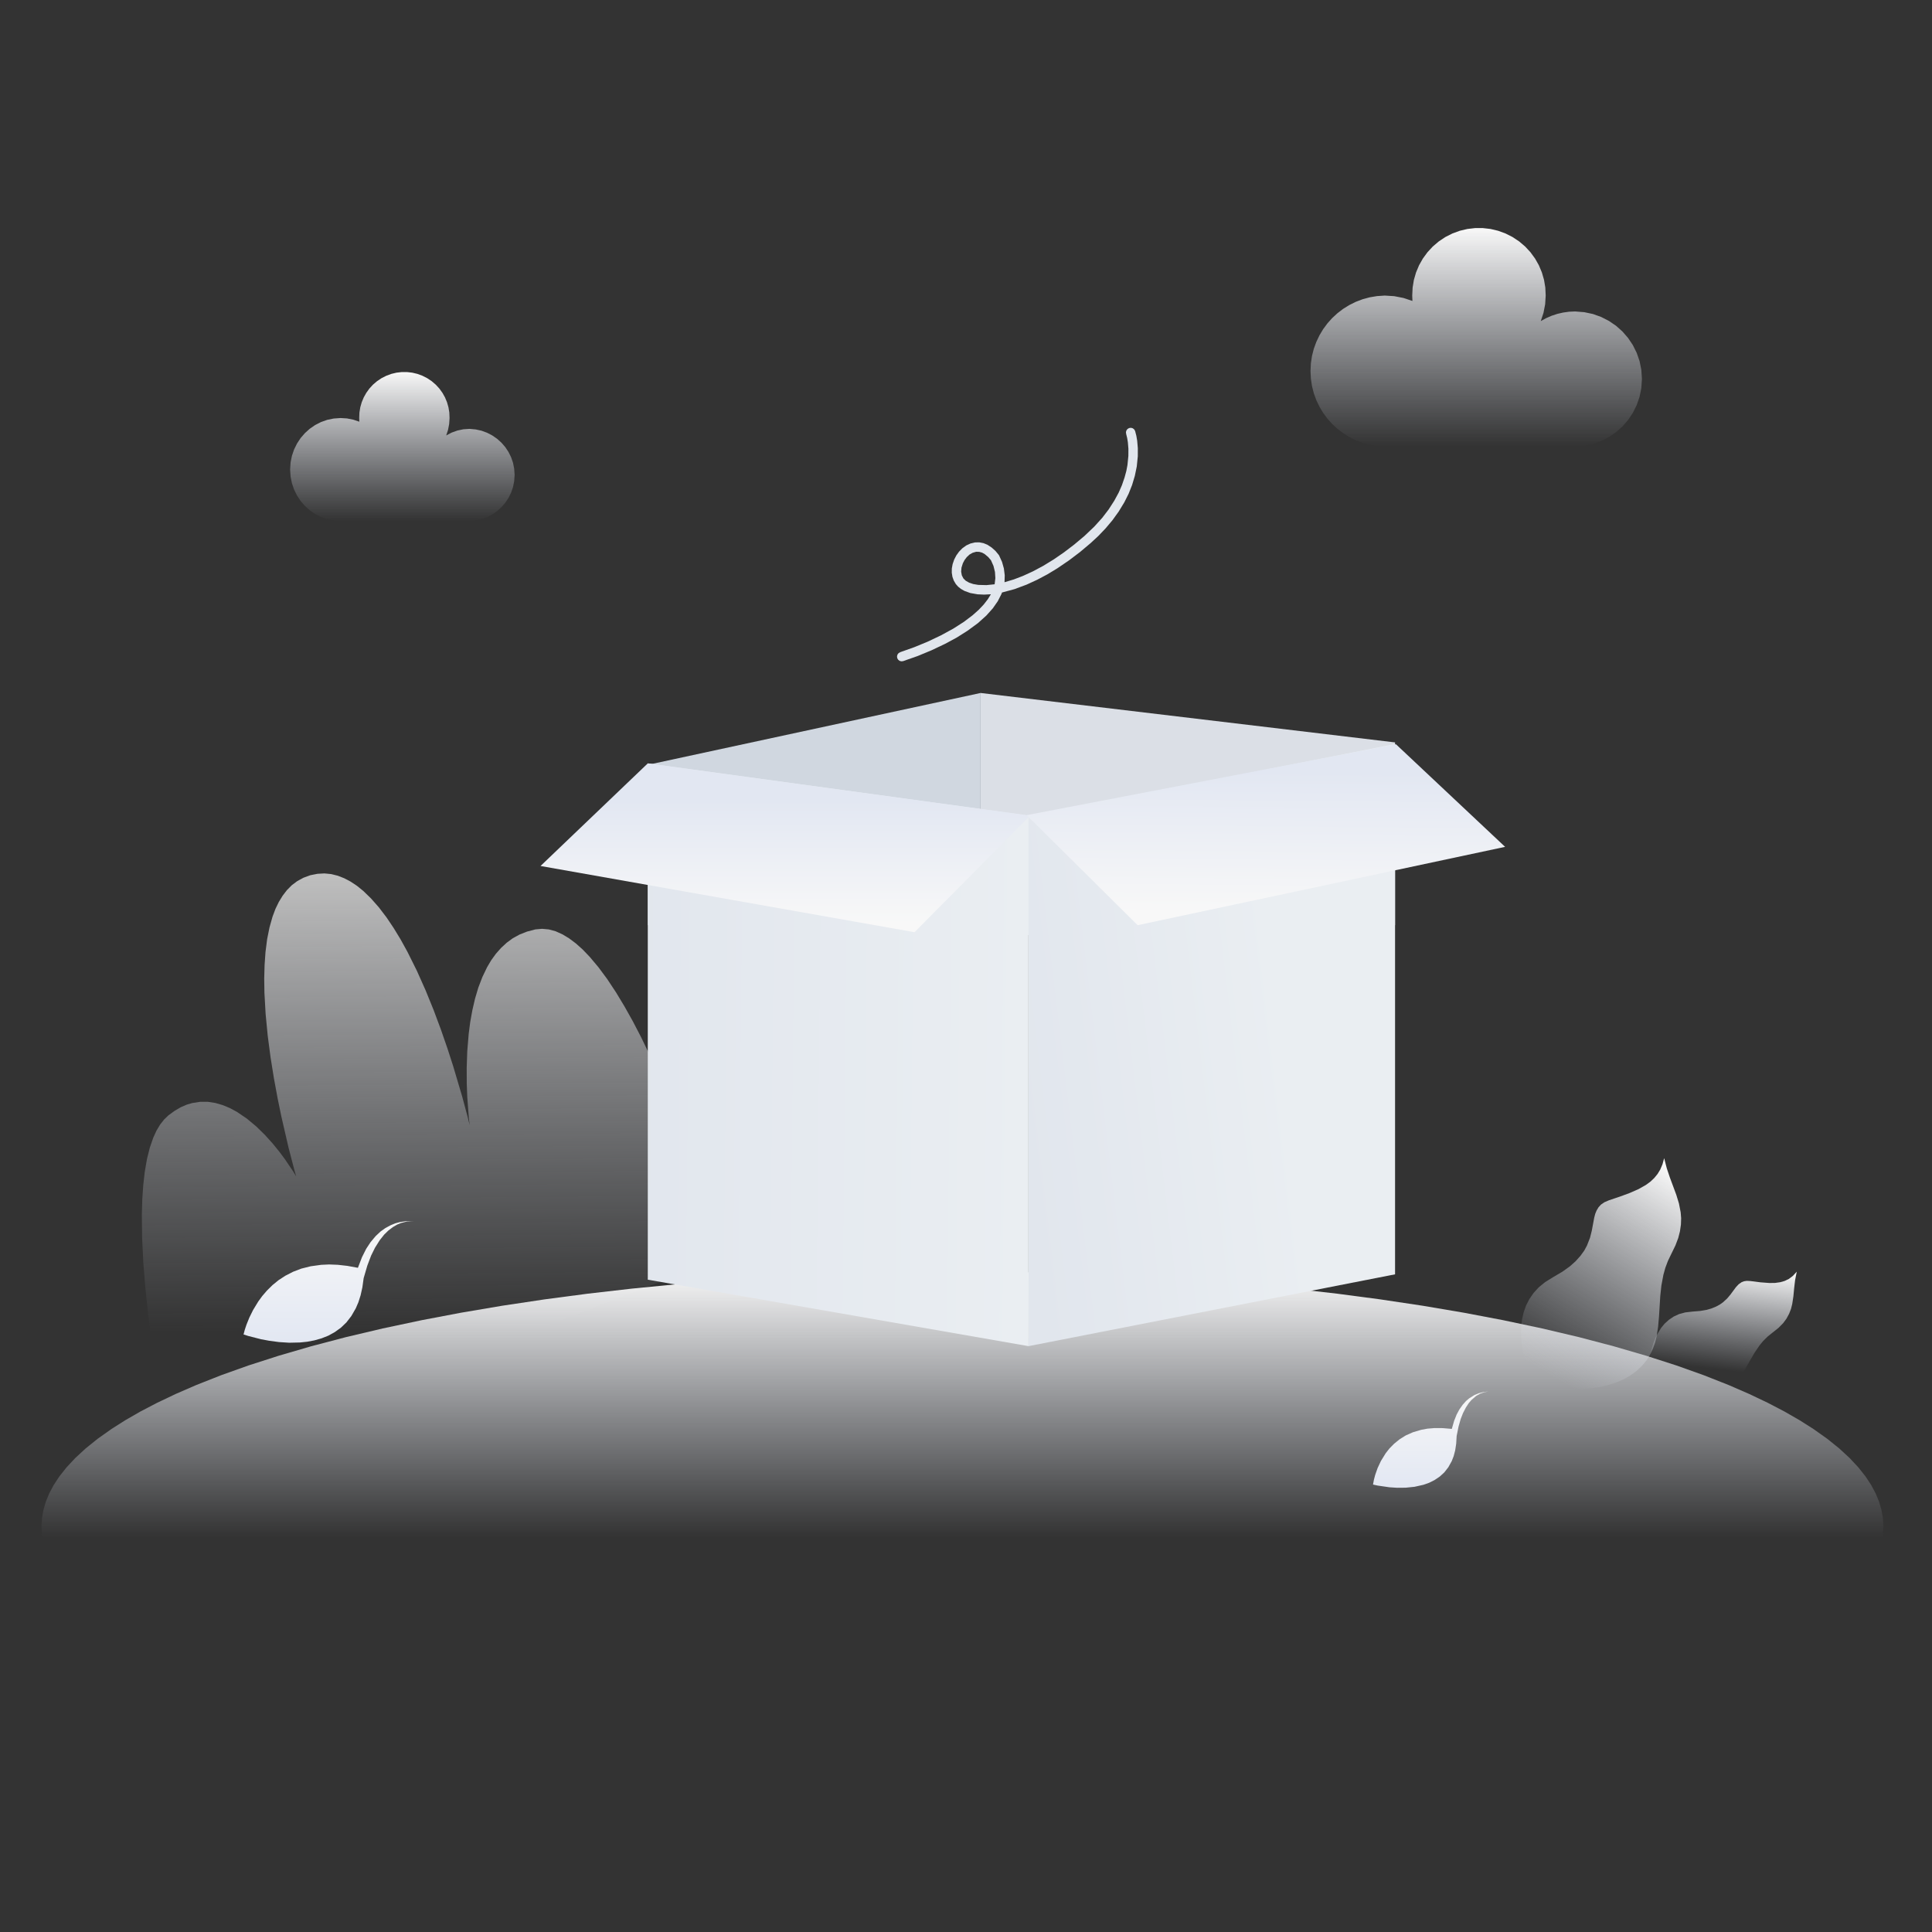 <svg height="1024" node-id="1" sillyvg="true" template-height="1024" template-width="1024" version="1.1" viewBox="0 0 1024 1024" width="1024" xmlns="http://www.w3.org/2000/svg" xmlns:xlink="http://www.w3.org/1999/xlink"><rect x="0" y="0" width="1024" height="1024" fill="#333333" stroke="none"/><defs node-id="43"><linearGradient gradientUnits="objectBoundingBox" id="linear-gradient" node-id="5" spreadMethod="pad" x1="0.5" x2="0.506" y1="0" y2="0.766"><stop offset="0" stop-color="#f8f8f8" stop-opacity="0.71"></stop><stop offset="1" stop-color="#e2e7f2" stop-opacity="0"></stop></linearGradient><linearGradient gradientUnits="objectBoundingBox" id="linear-gradient-2" node-id="8" spreadMethod="pad" x1="0.5" x2="0.5" y1="0" y2="0.522"><stop offset="0" stop-color="#f8f8f8"></stop><stop offset="1" stop-color="#e2e7f2" stop-opacity="0"></stop></linearGradient><linearGradient gradientUnits="objectBoundingBox" id="linear-gradient-3" node-id="11" spreadMethod="pad" x1="0.765" x2="0.338" y1="-0.019" y2="1.006"><stop offset="0" stop-color="#f8f8f8"></stop><stop offset="1" stop-color="#e2e7f2" stop-opacity="0"></stop></linearGradient><linearGradient gradientUnits="objectBoundingBox" id="linear-gradient-4" node-id="12" spreadMethod="pad" x1="0.765" x2="0.65" y1="-0.019" y2="0.815"><stop offset="0" stop-color="#f8f8f8"></stop><stop offset="1" stop-color="#e2e7f2" stop-opacity="0"></stop></linearGradient><linearGradient gradientUnits="objectBoundingBox" id="linear-gradient-5" node-id="13" spreadMethod="pad" x1="0.694" x2="-0.03" y1="0.463" y2="0.605"><stop offset="0" stop-color="#eaeef2"></stop><stop offset="1" stop-color="#e1e6ed"></stop></linearGradient><linearGradient gradientUnits="objectBoundingBox" id="linear-gradient-6" node-id="16" spreadMethod="pad" x1="1" x2="-0.099" y1="0.471" y2="0.454"><stop offset="0" stop-color="#eaeef2"></stop><stop offset="1" stop-color="#e1e6ed"></stop></linearGradient><linearGradient gradientUnits="objectBoundingBox" id="linear-gradient-7" node-id="17" spreadMethod="pad" x1="0.731" x2="0.731" y1="0.953" y2="0.217"><stop offset="0" stop-color="#f8f8f8"></stop><stop offset="1" stop-color="#e2e7f2"></stop></linearGradient><linearGradient gradientUnits="objectBoundingBox" id="linear-gradient-8" node-id="20" spreadMethod="pad" x1="0.305" x2="0.325" y1="0.937" y2="0.144"><stop offset="0" stop-color="#f8f8f8"></stop><stop offset="1" stop-color="#e2e7f2"></stop></linearGradient><linearGradient gradientUnits="objectBoundingBox" id="linear-gradient-9" node-id="21" spreadMethod="pad" x1="0.5" x2="0.5" y1="0" y2="1"><stop offset="0" stop-color="#f8f8f8"></stop><stop offset="1" stop-color="#e2e7f2"></stop></linearGradient><linearGradient gradientUnits="objectBoundingBox" id="linear-gradient-11" node-id="22" spreadMethod="pad" x1="0.5" x2="0.5" y1="0" y2="1"><stop offset="0" stop-color="#f8f8f8"></stop><stop offset="1" stop-color="#e2e7f2" stop-opacity="0"></stop></linearGradient></defs><g node-id="104"><path d="M 0.00 0.00 L 1024.00 0.00 L 1024.00 1024.00 L 0.00 1024.00 Z" fill="#ffffff" fill-opacity="0" fill-rule="nonzero" group-id="1" id="矩形_343" node-id="24" stroke="none" target-height="1024" target-width="1024" target-x="0" target-y="0"></path></g><g node-id="105"><g node-id="106"><path d="M 92.78 779.08 L 91.77 774.56 L 89.18 762.17 L 85.65 743.67 L 81.84 720.83 L 80.04 708.43 L 78.39 695.40 L 77.01 682.26 L 75.96 669.15 L 75.32 656.14 L 75.18 643.83 L 75.41 635.69 L 75.93 628.16 L 76.71 621.21 L 77.90 614.31 L 79.41 608.29 L 81.21 603.06 L 82.95 599.24 L 84.89 596.02 L 87.01 593.33 L 89.31 591.12 L 92.63 588.71 L 95.82 586.86 L 98.90 585.51 L 101.90 584.63 L 106.07 583.99 L 110.13 583.98 L 114.11 584.59 L 118.01 585.72 L 121.81 587.29 L 125.54 589.30 L 130.83 592.88 L 135.79 597.01 L 140.39 601.51 L 144.46 606.02 L 148.17 610.58 L 151.14 614.59 L 155.45 620.99 L 156.97 623.51 L 155.83 619.42 L 152.93 608.26 L 149.11 591.70 L 147.13 582.08 L 145.16 571.39 L 143.40 560.41 L 141.90 548.99 L 140.79 537.49 L 140.15 526.17 L 140.04 518.63 L 140.24 511.44 L 140.72 504.59 L 141.59 497.77 L 142.84 491.56 L 144.43 485.90 L 145.99 481.74 L 147.79 478.03 L 149.82 474.72 L 152.08 471.78 L 154.69 469.15 L 157.61 466.97 L 160.86 465.21 L 164.49 463.88 L 168.29 463.13 L 171.95 462.93 L 175.53 463.28 L 179.06 464.16 L 182.45 465.49 L 185.81 467.26 L 189.18 469.49 L 192.56 472.23 L 196.69 476.24 L 200.79 480.89 L 204.88 486.26 L 208.64 491.86 L 212.32 497.90 L 215.91 504.40 L 220.89 514.40 L 225.54 524.81 L 229.83 535.35 L 233.67 545.64 L 237.19 555.80 L 240.18 565.05 L 244.97 581.19 L 247.92 592.23 L 248.93 596.32 L 248.47 592.24 L 247.66 581.39 L 247.39 574.32 L 247.36 565.90 L 247.66 557.17 L 248.43 547.87 L 249.24 541.64 L 250.35 535.49 L 251.75 529.41 L 253.52 523.45 L 255.66 517.87 L 258.17 512.64 L 260.38 508.90 L 262.85 505.50 L 265.57 502.43 L 268.55 499.67 L 271.81 497.28 L 275.41 495.31 L 279.38 493.75 L 283.77 492.60 L 287.31 492.29 L 290.86 492.61 L 294.47 493.58 L 298.20 495.26 L 301.63 497.35 L 305.17 499.99 L 308.81 503.24 L 312.57 507.16 L 317.15 512.61 L 321.81 518.89 L 326.56 526.07 L 330.99 533.42 L 335.41 541.30 L 339.80 549.74 L 346.01 562.62 L 351.95 575.93 L 357.55 589.36 L 362.67 602.40 L 367.46 615.24 L 371.62 626.89 L 378.43 647.16 L 382.77 660.97 L 384.30 666.07 Z" fill="url(#linear-gradient)" fill-rule="nonzero" group-id="2,3" id="路径_63" node-id="26" stroke="none" target-height="316.15" target-width="309.12" target-x="75.18" target-y="462.93"></path></g><g node-id="107"><path d="M 998.23 809.00 L 997.97 813.35 L 997.21 817.69 L 995.95 822.04 L 994.14 826.44 L 991.76 830.91 L 988.76 835.46 L 984.92 840.31 L 980.31 845.24 L 974.86 850.27 L 968.48 855.41 L 961.07 860.66 L 953.88 865.22 L 945.86 869.83 L 936.96 874.48 L 927.10 879.17 L 916.22 883.90 L 903.04 889.10 L 888.55 894.27 L 872.65 899.39 L 855.26 904.46 L 836.87 909.29 L 817.35 913.90 L 796.64 918.29 L 775.89 922.23 L 754.18 925.91 L 731.51 929.31 L 708.81 932.31 L 685.37 935.00 L 661.17 937.37 L 636.96 939.36 L 612.21 941.01 L 586.93 942.32 L 561.64 943.25 L 536.04 943.81 L 510.11 944.00 L 484.19 943.81 L 458.58 943.25 L 433.30 942.32 L 408.01 941.01 L 383.27 939.36 L 359.06 937.37 L 334.86 935.00 L 311.42 932.31 L 288.72 929.31 L 266.04 925.91 L 244.34 922.23 L 223.58 918.29 L 202.88 913.90 L 183.35 909.29 L 164.97 904.46 L 147.58 899.39 L 131.68 894.27 L 117.19 889.10 L 104.01 883.90 L 93.13 879.17 L 83.27 874.48 L 74.36 869.83 L 66.35 865.22 L 59.16 860.66 L 51.75 855.41 L 45.37 850.27 L 39.92 845.24 L 35.31 840.31 L 31.47 835.46 L 28.46 830.91 L 26.09 826.44 L 24.28 822.04 L 23.02 817.69 L 22.26 813.35 L 22.00 809.00 L 22.26 804.65 L 23.02 800.31 L 24.28 795.96 L 26.09 791.56 L 28.46 787.09 L 31.47 782.54 L 35.31 777.69 L 39.92 772.76 L 45.37 767.73 L 51.75 762.59 L 59.16 757.34 L 66.35 752.78 L 74.36 748.17 L 83.27 743.52 L 93.13 738.83 L 104.01 734.10 L 117.19 728.90 L 131.68 723.73 L 147.58 718.61 L 164.97 713.54 L 183.35 708.71 L 202.88 704.10 L 223.58 699.71 L 244.34 695.77 L 266.04 692.09 L 288.72 688.69 L 311.42 685.69 L 334.86 683.00 L 359.06 680.63 L 383.27 678.64 L 408.01 676.99 L 433.30 675.68 L 458.58 674.75 L 484.19 674.19 L 510.11 674.00 L 536.04 674.19 L 561.64 674.75 L 586.93 675.68 L 612.21 676.99 L 636.96 678.64 L 661.17 680.63 L 685.37 683.00 L 708.81 685.69 L 731.51 688.69 L 754.18 692.09 L 775.89 695.77 L 796.64 699.71 L 817.35 704.10 L 836.88 708.71 L 855.26 713.54 L 872.65 718.61 L 888.55 723.73 L 903.04 728.90 L 916.22 734.10 L 927.10 738.83 L 936.96 743.52 L 945.86 748.17 L 953.88 752.78 L 961.07 757.34 L 968.48 762.59 L 974.86 767.73 L 980.31 772.76 L 984.92 777.69 L 988.76 782.54 L 991.76 787.09 L 994.14 791.56 L 995.95 795.96 L 997.21 800.31 L 997.97 804.65 L 998.23 809.00 Z" fill="url(#linear-gradient-2)" fill-rule="nonzero" group-id="2,4" id="椭圆_16" node-id="27" stroke="none" target-height="270" target-width="976.23" target-x="22" target-y="674"></path></g><g node-id="108"><path d="M 823.18 676.92 L 828.19 673.96 L 832.09 671.17 L 835.05 668.53 L 837.70 665.58 L 839.70 662.81 L 841.12 660.18 L 842.73 656.07 L 843.68 652.31 L 844.97 645.39 L 845.51 643.32 L 846.28 641.49 L 847.27 639.85 L 848.55 638.46 L 850.36 637.22 L 852.84 636.15 L 858.68 634.19 L 863.73 632.33 L 868.44 630.26 L 872.37 628.04 L 874.74 626.31 L 876.78 624.38 L 878.54 622.23 L 879.98 619.86 L 881.15 617.09 L 882.04 613.85 L 883.42 619.20 L 885.05 624.06 L 888.48 633.30 L 889.87 637.86 L 890.78 642.51 L 891.04 645.66 L 890.93 649.02 L 890.41 652.62 L 889.51 656.15 L 888.01 660.11 L 885.84 664.57 L 884.04 668.30 L 882.65 672.00 L 881.63 675.69 L 880.58 681.31 L 879.98 686.88 L 879.30 697.86 L 878.83 703.21 L 878.03 708.34 L 877.21 711.67 L 876.06 714.89 L 874.58 718.02 L 872.75 720.95 L 870.38 723.81 L 867.40 726.62 L 864.06 729.06 L 860.50 731.08 L 856.73 732.70 L 852.81 733.98 L 848.83 734.95 L 844.80 735.62 L 838.76 736.18 L 833.05 736.29 L 827.54 736.06 L 822.90 735.64 L 815.76 734.57 L 813.07 734.01 L 812.00 731.72 L 809.64 725.58 L 808.41 721.55 L 807.27 716.74 L 806.48 711.71 L 806.16 706.32 L 806.29 702.70 L 806.76 699.09 L 807.60 695.46 L 808.83 691.97 L 810.57 688.58 L 812.84 685.28 L 815.54 682.33 L 818.95 679.54 L 823.18 676.92 Z" fill="url(#linear-gradient-3)" fill-rule="nonzero" group-id="2,5" id="路径_61" node-id="28" stroke="none" target-height="122.44" target-width="84.88" target-x="806.16" target-y="613.85"></path></g><g node-id="109"><path d="M 897.16 695.16 L 901.13 694.84 L 904.37 694.29 L 906.98 693.56 L 909.50 692.54 L 911.56 691.43 L 913.23 690.24 L 915.45 688.20 L 917.16 686.17 L 920.03 682.29 L 921.49 680.71 L 923.11 679.58 L 924.31 679.11 L 925.80 678.89 L 927.65 678.97 L 933.19 679.67 L 937.83 680.02 L 940.82 679.98 L 943.50 679.61 L 945.91 678.93 L 948.14 677.85 L 950.27 676.24 L 952.32 674.02 L 951.42 678.64 L 950.93 682.92 L 950.53 687.13 L 949.92 691.14 L 949.28 693.72 L 948.28 696.30 L 946.89 698.88 L 945.16 701.24 L 942.72 703.73 L 939.42 706.37 L 936.79 708.50 L 934.50 710.77 L 932.53 713.18 L 929.91 717.04 L 927.61 720.98 L 925.39 724.92 L 923.13 728.63 L 921.48 730.97 L 919.63 733.10 L 917.59 735.02 L 915.32 736.64 L 912.63 737.98 L 909.45 739.02 L 906.10 739.57 L 902.75 739.68 L 899.38 739.35 L 894.42 738.26 L 889.74 736.63 L 885.32 734.61 L 881.57 732.56 L 875.91 728.87 L 873.79 727.25 L 873.85 724.93 L 874.04 722.53 L 874.50 719.12 L 875.25 715.52 L 876.45 711.52 L 878.12 707.61 L 880.41 703.85 L 882.27 701.58 L 884.48 699.58 L 887.07 697.82 L 889.90 696.51 L 893.23 695.61 L 897.16 695.16 Z" fill="url(#linear-gradient-4)" fill-rule="nonzero" group-id="2,6" id="路径_62" node-id="29" stroke="none" target-height="65.66" target-width="78.53" target-x="873.79" target-y="674.02"></path></g><g node-id="110"><g node-id="116"><path d="M 519.74 367.29 L 519.74 496.31 L 739.41 490.37 L 739.41 393.49 Z" fill="#dbdfe6" fill-rule="nonzero" group-id="2,7,13" id="路径_107" node-id="31" stroke="none" target-height="129.02" target-width="219.67" target-x="519.74" target-y="367.29"></path></g><g node-id="117"><path d="M 519.74 367.29 L 519.74 496.31 L 343.34 490.37 L 343.34 405.37 Z" fill="#d0d7e0" fill-rule="nonzero" group-id="2,7,14" id="路径_108" node-id="32" stroke="none" target-height="129.02" target-width="176.4" target-x="343.34" target-y="367.29"></path></g><g node-id="118"><path d="M 545.15 432.91 L 545.15 713.48 L 739.41 675.42 L 739.41 394.35 Z" fill="url(#linear-gradient-5)" fill-rule="nonzero" group-id="2,7,15" id="路径_103" node-id="33" stroke="none" target-height="319.13" target-width="194.26" target-x="545.15" target-y="394.35"></path></g><g node-id="119"><path d="M 545.14 713.48 L 343.34 678.26 L 343.34 404.61 L 545.14 432.29 Z" fill="url(#linear-gradient-6)" fill-rule="nonzero" group-id="2,7,16" id="路径_104" node-id="34" stroke="none" target-height="308.87" target-width="201.8" target-x="343.34" target-y="404.61"></path></g><g node-id="120"><path d="M 343.34 404.61 L 286.49 458.99 L 484.71 494.09 L 546.01 432.30 Z" fill="url(#linear-gradient-7)" fill-rule="nonzero" group-id="2,7,17" id="路径_105" node-id="35" stroke="none" target-height="89.48" target-width="259.52" target-x="286.49" target-y="404.61"></path></g><path d="M 602.98 490.37 L 797.74 448.85 L 739.90 394.48 L 544.16 432.04 Z" fill="url(#linear-gradient-8)" fill-rule="nonzero" group-id="2,7,18" id="路径_106" node-id="36" stroke="none" target-height="95.89" target-width="253.58" target-x="544.16" target-y="394.48"></path></g><g node-id="111"><path d="M 129.08 707.29 L 131.61 708.10 L 138.33 709.82 L 142.71 710.64 L 147.91 711.33 L 153.31 711.67 L 159.05 711.54 L 162.88 711.14 L 166.66 710.42 L 170.41 709.36 L 174.02 707.93 L 177.44 706.04 L 180.70 703.69 L 183.59 700.92 L 186.22 697.52 L 188.58 693.42 L 189.96 690.21 L 191.13 686.52 L 192.07 682.30 L 192.74 677.46 L 194.70 670.76 L 196.72 665.44 L 198.77 661.30 L 201.25 657.36 L 203.60 654.39 L 205.82 652.22 L 208.32 650.33 L 210.55 649.03 L 212.53 648.22 L 215.51 647.46 L 217.55 647.29 L 219.53 647.42 L 217.33 647.21 L 215.04 647.27 L 211.74 647.78 L 209.49 648.39 L 207.01 649.41 L 204.26 650.90 L 201.74 652.69 L 199.12 655.14 L 196.41 658.36 L 194.11 661.86 L 191.86 666.33 L 189.70 671.96 L 184.11 670.94 L 179.05 670.37 L 174.45 670.19 L 170.27 670.38 L 164.66 671.15 L 159.71 672.39 L 155.37 674.05 L 151.22 676.18 L 147.59 678.55 L 144.42 681.14 L 141.49 684.03 L 138.99 686.93 L 136.87 689.84 L 134.13 694.35 L 132.17 698.32 L 130.64 702.10 L 129.76 704.74 L 129.08 707.29 Z" fill="url(#linear-gradient-9)" fill-rule="nonzero" group-id="2,8" id="路径_109" node-id="37" stroke="none" target-height="64.46" target-width="90.45" target-x="129.08" target-y="647.21"></path></g><g node-id="112"><path d="M 727.73 786.84 L 730.16 787.38 L 736.45 788.29 L 740.46 788.55 L 745.06 788.51 L 749.73 788.03 L 754.45 786.97 L 757.50 785.89 L 760.38 784.44 L 763.10 782.60 L 765.51 780.40 L 767.64 777.67 L 769.48 774.35 L 770.49 771.74 L 771.28 768.71 L 771.81 765.20 L 772.05 761.14 L 773.05 756.15 L 774.18 752.16 L 775.40 749.02 L 776.95 746.01 L 778.46 743.70 L 779.94 741.98 L 782.42 739.86 L 784.56 738.65 L 786.68 737.92 L 788.15 737.66 L 789.59 737.63 L 787.98 737.62 L 786.32 737.81 L 783.95 738.39 L 781.51 739.38 L 778.72 741.13 L 777.00 742.59 L 775.26 744.54 L 773.50 747.04 L 772.05 749.73 L 770.70 753.12 L 769.49 757.34 L 764.68 756.93 L 760.41 756.90 L 756.63 757.21 L 753.29 757.82 L 748.85 759.14 L 745.08 760.81 L 741.88 762.80 L 738.94 765.18 L 736.48 767.66 L 734.45 770.24 L 731.91 774.35 L 730.16 778.10 L 728.88 781.73 L 728.20 784.31 L 727.73 786.84 Z" fill="url(#linear-gradient-9)" fill-rule="nonzero" group-id="2,9" id="路径_110" node-id="38" stroke="none" target-height="50.93" target-width="61.86" target-x="727.73" target-y="737.62"></path></g><g node-id="113"><path d="M 585.94 280.10 L 582.14 284.07 L 578.11 287.81 L 572.44 292.58 L 566.55 297.04 L 560.43 301.21 L 555.15 304.41 L 549.72 307.29 L 544.11 309.87 L 537.69 312.26 L 531.09 314.04 L 530.72 314.98 L 528.83 318.67 L 526.21 322.43 L 522.76 326.28 L 518.34 330.25 L 512.80 334.31 L 507.01 337.97 L 500.96 341.23 L 493.69 344.68 L 486.26 347.75 L 478.66 350.42 L 477.67 350.52 L 476.76 350.24 L 476.02 349.64 L 475.54 348.77 L 475.44 347.77 L 475.72 346.86 L 476.32 346.12 L 477.20 345.64 L 477.20 345.64 L 484.54 343.04 L 491.73 340.08 L 498.76 336.74 L 505.36 333.13 L 510.89 329.58 L 515.47 326.12 L 518.76 323.19 L 521.43 320.36 L 523.55 317.62 L 525.19 314.97 L 521.60 315.16 L 518.01 314.99 L 514.25 314.31 L 511.19 313.20 L 509.36 312.16 L 507.85 310.96 L 506.62 309.58 L 505.53 307.74 L 504.81 305.74 L 504.46 303.54 L 504.49 301.30 L 504.91 298.99 L 505.74 296.57 L 506.89 294.36 L 508.33 292.37 L 510.08 290.59 L 512.13 289.10 L 514.37 288.07 L 516.84 287.48 L 519.10 287.46 L 521.26 287.88 L 523.35 288.73 L 525.63 290.23 L 527.63 292.02 L 529.37 294.13 L 529.57 294.46 L 531.09 297.80 L 532.08 301.31 L 532.53 304.92 L 532.42 308.59 L 537.36 307.10 L 542.17 305.26 L 547.43 302.85 L 552.86 299.95 L 558.47 296.52 L 563.88 292.80 L 569.33 288.65 L 574.81 284.05 L 580.01 279.10 L 584.23 274.43 L 587.59 270.04 L 590.60 265.37 L 592.92 261.10 L 594.63 257.19 L 596.03 253.12 L 596.99 249.58 L 597.57 246.50 L 598.06 241.68 L 598.08 237.86 L 597.79 234.39 L 597.42 232.15 L 596.90 230.05 L 596.77 229.06 L 597.02 228.14 L 597.59 227.38 L 598.46 226.87 L 599.45 226.74 L 600.37 226.99 L 601.13 227.57 L 601.63 228.43 L 602.29 230.99 L 602.73 233.58 L 603.07 237.52 L 603.06 241.85 L 602.51 247.26 L 601.48 252.23 L 600.04 257.04 L 598.19 261.70 L 595.91 266.24 L 592.94 271.12 L 589.62 275.73 L 585.94 280.10 Z M 512.42 295.27 L 511.24 296.83 L 510.33 298.56 L 509.61 300.85 L 509.43 302.96 L 509.78 304.94 L 510.63 306.59 L 511.86 307.80 L 513.68 308.83 L 515.83 309.55 L 518.53 310.01 L 522.87 310.12 L 527.18 309.68 L 527.56 306.40 L 527.35 303.14 L 526.57 299.96 L 525.23 296.94 L 523.76 295.23 L 521.93 293.69 L 520.54 292.91 L 519.05 292.50 L 517.41 292.44 L 515.51 292.99 L 513.87 293.92 L 512.42 295.27 Z" fill="#e1e6ed" fill-rule="nonzero" group-id="2,10" id="路径_77" node-id="39" stroke="none" target-height="123.78" target-width="127.63" target-x="475.44" target-y="226.74"></path></g><g node-id="114"><path d="M 733.95 236.65 L 729.85 236.37 L 725.94 235.72 L 722.19 234.70 L 718.59 233.33 L 715.12 231.60 L 711.89 229.59 L 708.88 227.30 L 706.08 224.71 L 703.54 221.87 L 701.29 218.83 L 699.34 215.57 L 697.67 212.07 L 696.35 208.45 L 695.39 204.68 L 694.80 200.76 L 694.59 196.65 L 694.80 192.55 L 695.39 188.62 L 696.35 184.86 L 697.67 181.24 L 699.34 177.74 L 701.29 174.48 L 703.54 171.43 L 706.08 168.59 L 708.88 166.01 L 711.89 163.71 L 715.12 161.71 L 718.59 159.98 L 722.19 158.61 L 725.94 157.59 L 729.85 156.94 L 733.95 156.66 L 738.97 156.98 L 743.85 157.93 L 748.62 159.51 L 748.51 156.66 L 748.72 152.42 L 749.39 148.34 L 750.54 144.38 L 752.14 140.58 L 754.15 137.03 L 756.58 133.71 L 759.38 130.68 L 762.53 128.00 L 766.06 125.64 L 769.85 123.73 L 773.74 122.31 L 777.75 121.36 L 781.84 120.89 L 785.92 120.89 L 790.02 121.36 L 794.02 122.31 L 797.91 123.73 L 801.70 125.64 L 805.23 128.00 L 808.38 130.68 L 811.18 133.71 L 813.61 137.03 L 815.62 140.58 L 817.22 144.38 L 818.37 148.34 L 819.05 152.42 L 819.25 156.66 L 818.96 161.29 L 818.09 165.78 L 816.64 170.19 L 819.46 168.64 L 822.37 167.37 L 825.39 166.37 L 828.50 165.66 L 831.65 165.22 L 834.86 165.08 L 839.73 165.47 L 844.32 166.44 L 848.66 168.00 L 852.78 170.11 L 856.52 172.66 L 859.92 175.69 L 862.91 179.13 L 865.43 182.89 L 867.49 187.03 L 869.00 191.39 L 869.93 195.99 L 870.26 200.86 L 869.93 205.74 L 869.00 210.34 L 867.49 214.70 L 865.43 218.84 L 862.91 222.60 L 859.92 226.04 L 856.52 229.07 L 852.78 231.62 L 848.66 233.73 L 844.32 235.29 L 839.73 236.26 L 834.86 236.65 Z" fill="url(#linear-gradient-11)" fill-rule="nonzero" group-id="2,11" id="联合_69" node-id="40" stroke="none" target-height="115.76" target-width="175.67" target-x="694.59" target-y="120.89"></path></g><path d="M 180.53 276.15 L 176.85 275.89 L 173.39 275.17 L 170.11 274.00 L 167.01 272.41 L 164.18 270.47 L 161.61 268.15 L 159.34 265.53 L 157.44 262.65 L 155.87 259.48 L 154.73 256.14 L 154.02 252.61 L 153.77 248.86 L 154.02 245.11 L 154.73 241.58 L 155.87 238.23 L 157.44 235.06 L 159.34 232.18 L 161.61 229.56 L 164.18 227.25 L 167.01 225.30 L 170.11 223.71 L 173.39 222.54 L 176.85 221.83 L 180.53 221.57 L 183.93 221.78 L 187.23 222.43 L 190.46 223.51 L 190.38 221.57 L 190.50 218.68 L 190.95 215.90 L 191.72 213.21 L 192.79 210.63 L 194.15 208.21 L 195.79 205.94 L 197.68 203.88 L 199.82 202.05 L 202.22 200.44 L 204.79 199.14 L 207.43 198.17 L 210.16 197.52 L 212.94 197.20 L 215.71 197.20 L 218.49 197.52 L 221.22 198.17 L 223.86 199.14 L 226.43 200.44 L 228.83 202.05 L 230.96 203.88 L 232.86 205.94 L 234.50 208.21 L 235.86 210.63 L 236.93 213.21 L 237.70 215.90 L 238.15 218.68 L 238.27 221.57 L 238.07 224.72 L 237.48 227.79 L 236.50 230.80 L 239.38 229.29 L 242.42 228.20 L 245.58 227.53 L 248.83 227.31 L 252.13 227.61 L 255.24 228.29 L 258.17 229.37 L 260.95 230.82 L 263.48 232.57 L 265.78 234.64 L 267.80 236.97 L 269.50 239.54 L 270.89 242.34 L 271.91 245.30 L 272.53 248.42 L 272.76 251.73 L 272.53 255.04 L 271.91 258.16 L 270.89 261.12 L 269.50 263.92 L 267.80 266.49 L 265.78 268.82 L 263.48 270.89 L 260.95 272.64 L 258.17 274.09 L 255.24 275.17 L 252.13 275.85 L 248.83 276.15 Z" fill="url(#linear-gradient-11)" fill-rule="nonzero" group-id="2,12" id="联合_70" node-id="41" stroke="none" target-height="78.95" target-width="118.99" target-x="153.77" target-y="197.2"></path></g></svg>